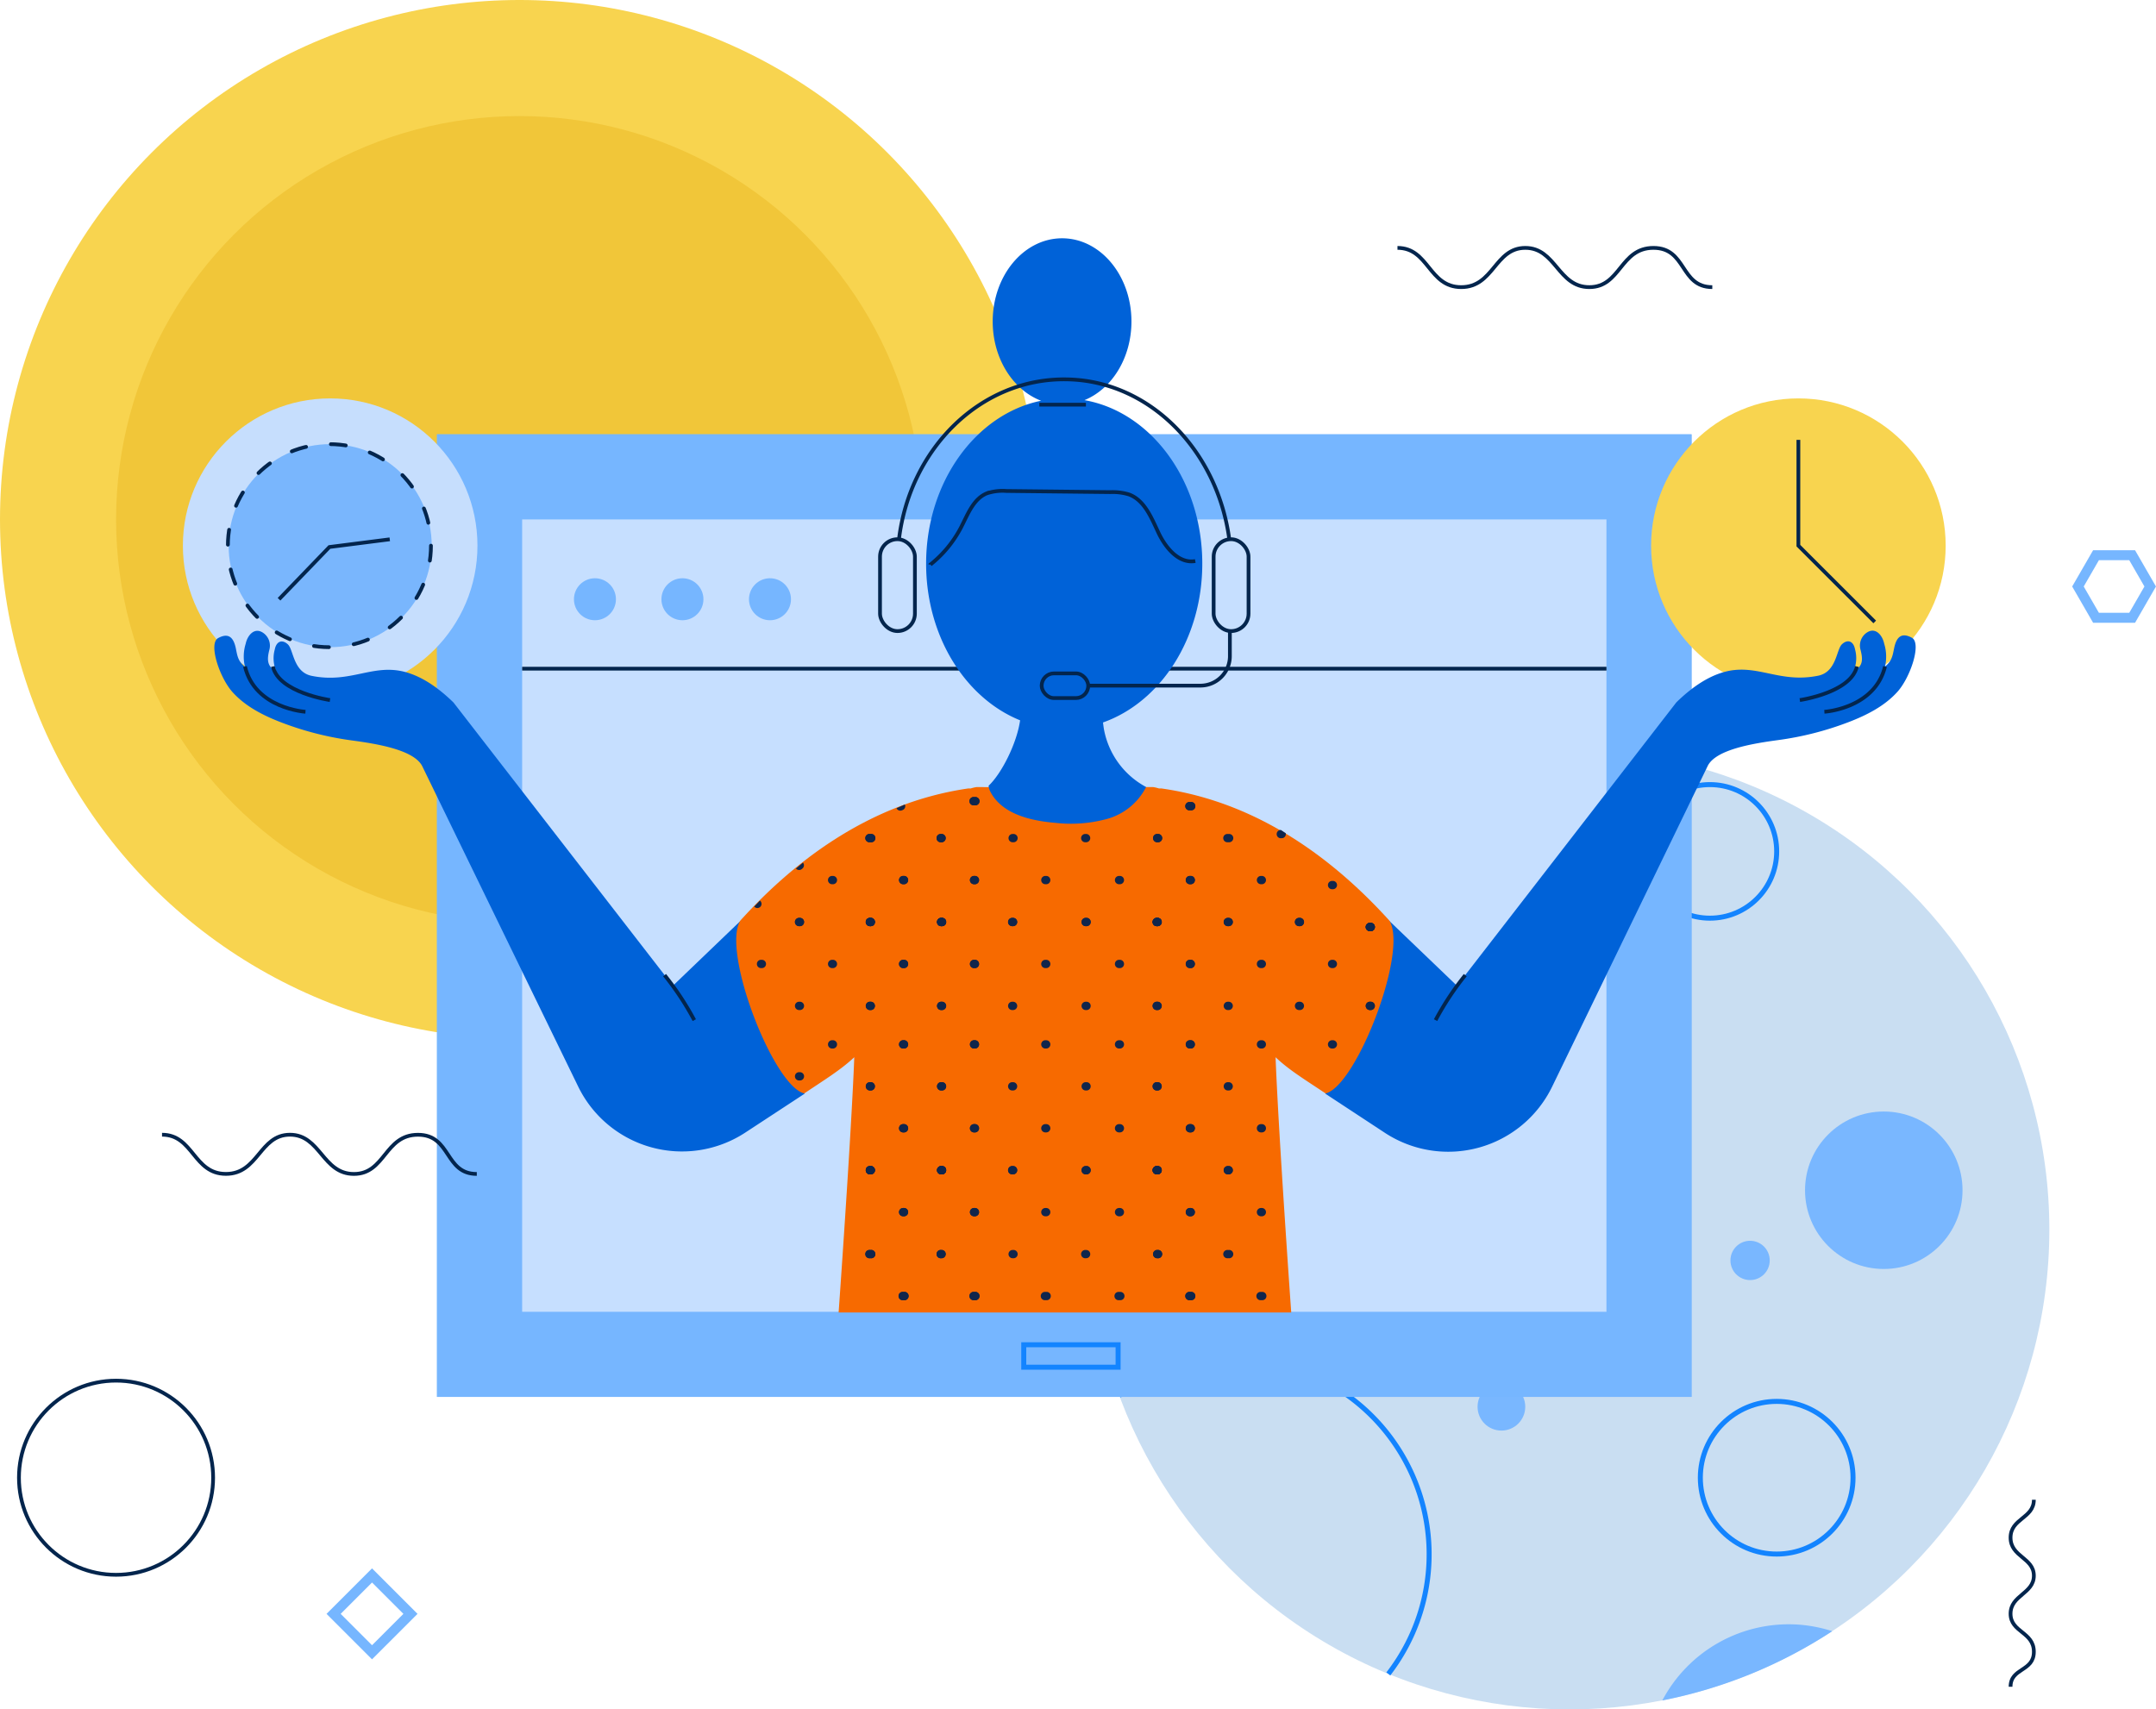<svg viewBox="0 0 431.24 341.97" xmlns="http://www.w3.org/2000/svg"><circle cx="313.93" cy="245.99" fill="#c9def2" r="95.98"/><circle cx="342.01" cy="170.32" fill="none" r="13.36" stroke="#1384ff" stroke-miterlimit="10"/><circle cx="355.37" cy="295.62" fill="none" r="15.27" stroke="#1384ff" stroke-miterlimit="10"/><path d="M277.69 334.87a39.14 39.14 0 0 0-53.83-55.7" fill="none" stroke="#1384ff" stroke-miterlimit="10"/><circle cx="376.79" cy="238.11" fill="#79b7ff" r="15.75"/><path d="M359.64 325a28.61 28.61 0 0 0-27.15 15.18 95.64 95.64 0 0 0 34-13.86 29 29 0 0 0-6.85-1.32z" fill="#79b7ff"/><circle cx="300.31" cy="281.42" fill="#79b7ff" r="4.77"/><circle cx="350.05" cy="252.15" fill="#79b7ff" r="3.93"/><circle cx="103.91" cy="103.91" fill="#f8d44f" r="103.91"/><circle cx="103.91" cy="103.91" fill="#f1c639" r="80.69"/><path d="M338.34 86.89v192.56H87.41V86.89z" fill="#76b6ff"/><path d="M338.34 86.89v192.56H87.41V86.89z" fill="#76b6ff"/><path d="M104.44 103.91h216.88v158.51H104.44z" fill="#c6dfff"/><circle cx="119" cy="119.88" fill="#76b6ff" r="4.2"/><circle cx="154.01" cy="119.88" fill="#76b6ff" r="4.2"/><circle cx="136.5" cy="119.88" fill="#76b6ff" r="4.2"/><path d="M104.44 133.77h216.88" fill="none" stroke="#03254d" stroke-miterlimit="10" stroke-width=".75"/><path d="M204.77 269.02h18.87v4.49h-18.87z" fill="none" stroke="#1384ff" stroke-miterlimit="10"/><path d="M342.49 57.44c-6.48 0-5.09-7.85-11.77-7.85s-6.53 7.85-12.82 7.85-6.69-7.85-12.81-7.85-6.3 7.85-12.82 7.85-6.47-7.85-12.75-7.85M95.37 234.85c-6.47 0-5.09-7.84-11.77-7.84s-6.52 7.84-12.81 7.84S64.1 227 58 227s-6.3 7.84-12.81 7.84S38.68 227 32.41 227m369.74 110.44c0-3.84 4.66-3 4.66-7s-4.66-3.87-4.66-7.61 4.66-4 4.66-7.61-4.66-3.74-4.66-7.61 4.66-3.85 4.66-7.58" fill="none" stroke="#03254d" stroke-miterlimit="10" stroke-width=".75"/><circle cx="23.21" cy="295.62" fill="none" r="19.42" stroke="#03254d" stroke-miterlimit="10" stroke-width=".75"/><path d="M426.47 111.07h-7.23l-3.61 6.26 3.61 6.26h7.23l3.61-6.26zM66.726 322.854l7.686-7.687 7.687 7.687-7.687 7.686z" fill="none" stroke="#76b6ff" stroke-miterlimit="10" stroke-width="2"/><circle cx="66.04" cy="109.16" fill="#c6defd" r="29.46"/><circle cx="359.71" cy="109.16" fill="#f8d44f" r="29.46"/><path d="M359.71 88v21.16l15.27 15.26" fill="none" stroke="#03254d" stroke-miterlimit="10" stroke-width=".75"/><path d="M148.14 184.2l-13.55 13-43.88-56.66c-2.85-2.78-6.06-5.1-9.54-6.07-6.55-1.83-11 2.34-18.85.73-3.65-.75-3.61-5.21-4.72-6.27s-2.31-.71-2.64 1a6.55 6.55 0 0 0 .27 4.29c-2-.9-1.76-2.61-1.35-4.24a3.11 3.11 0 0 0-1.4-3.48c-1.68-1-3 .66-3.34 2.29a8.67 8.67 0 0 0-.14 4.61c-1.43-1.14-1.53-2.24-1.84-3.75-.48-2.25-1.54-3.08-3.53-2s.28 7.93 2.9 10.83 6.24 4.71 9.89 6.1a62.64 62.64 0 0 0 14 3.55c5.11.69 12.27 1.88 14 5.07l31.22 64.15a23.1 23.1 0 0 0 33.36 9.27l11.93-7.82" fill="#0062d8" fill-rule="evenodd"/><path d="M66 140.05s-10.28-1.49-11.41-6.72m6.51 9.06s-10.1-.61-12.1-9.06" fill="none" stroke="#03254d" stroke-miterlimit="10" stroke-width=".75"/><path d="M277.86 184.2l13.56 13 43.88-56.69c2.85-2.78 6.05-5.1 9.54-6.07 6.55-1.83 11 2.34 18.85.73 3.65-.75 3.61-5.21 4.72-6.27s2.31-.71 2.63 1a6.62 6.62 0 0 1-.26 4.29c2.05-.9 1.76-2.61 1.35-4.24a3.11 3.11 0 0 1 1.4-3.48c1.68-1 3 .66 3.34 2.29a8.77 8.77 0 0 1 .17 4.57c1.43-1.14 1.52-2.24 1.84-3.75.48-2.25 1.54-3.08 3.53-2s-.28 7.93-2.9 10.83-6.24 4.71-9.89 6.1a62.64 62.64 0 0 1-14 3.55c-5.11.69-12.27 1.88-14 5.07l-31.17 64.27a23.1 23.1 0 0 1-33.45 9.22l-11.9-7.82" fill="#0062d8" fill-rule="evenodd"/><path d="M360 140.05s10.27-1.49 11.4-6.72m-6.49 9.06s10.08-.61 12.13-9.06m-83.96 61.75a58 58 0 0 0-5.94 9" fill="none" stroke="#03254d" stroke-miterlimit="10" stroke-width=".75"/><circle cx="66.04" cy="109.16" fill="#79b6fd" r="20.31"/><path d="M277.88 184.14c-9.69-10.69-24.88-23.46-45.57-26.41h-.5a7.09 7.09 0 0 0-1.19-.28l-18 .13-17.26-.13a7.09 7.09 0 0 0-1.19.28h-.5c-20.69 3-35.88 15.72-45.57 26.41-3.88 6 6.56 33.14 12.77 34.6 4.05-2.74 7.25-4.66 10-7.24-.56 15-3.13 51.06-3.13 51.06h90.53s-2.57-36.09-3.13-51.06c2.71 2.58 5.91 4.5 10 7.24 6.18-1.46 16.62-28.56 12.74-34.6z" fill="#f76a00"/><path d="M240.48 112.76c0-16.62-10.24-30.37-23.57-32.71 5.47-2.23 9.4-8.43 9.4-15.74 0-9.19-6.21-16.64-13.87-16.64s-13.88 7.45-13.88 16.64c0 7.43 4.07 13.72 9.68 15.86-13 2.64-23 16.22-23 32.59 0 14.57 7.88 26.93 18.8 31.34-.65 4.61-3.71 10.66-6.3 13.09a2.9 2.9 0 0 0 .26 1c2.22 4.59 8 6 13.09 6.42a27.53 27.53 0 0 0 10.32-.78 12.5 12.5 0 0 0 7.83-6.39 16.48 16.48 0 0 1-8.41-11.44c-.09-.48-.15-1-.21-1.47 11.47-4.05 19.86-16.73 19.86-31.77z" fill="#0062d8"/><path d="M207.88 80.95h9.32m28.8 45.31v5a5.9 5.9 0 0 1-5.9 5.9h-22.43m-37.86-29.27c2.21-18.25 16.4-32.28 33.51-32 16.62.24 30.15 14.18 32.55 31.93" fill="none" stroke="#03254d" stroke-miterlimit="10" stroke-width=".75"/><rect fill="none" height="4.94" rx="2.47" stroke="#03254d" stroke-miterlimit="10" stroke-width=".75" width="9.32" x="208.35" y="134.71"/><rect fill="none" height="18.38" rx="3.49" stroke="#03254d" stroke-miterlimit="10" stroke-width=".75" width="6.98" x="176.02" y="107.87"/><rect fill="none" height="18.38" rx="3.49" stroke="#03254d" stroke-miterlimit="10" stroke-width=".75" width="6.98" x="242.75" y="107.87"/><path d="M132.93 195.08a58 58 0 0 1 5.94 9m47.23-91.14a23.1 23.1 0 0 0 6.12-7.42c1.34-2.59 2.46-5.71 5.15-6.82a10 10 0 0 1 3.9-.48l20.82.23a11.18 11.18 0 0 1 3.74.47c3.11 1.16 4.48 4.69 5.9 7.69s4.08 6.21 7.35 5.63M77.96 107.89l-12.07 1.54-10.08 10.45" fill="none" stroke="#03254d" stroke-miterlimit="10" stroke-width=".75"/><circle cx="65.89" cy="109.16" r="20.31" stroke-linecap="round" stroke-dasharray="3 5" stroke="#03254d" stroke-width=".75" fill="none" stroke-miterlimit="10"/><g fill="#10264c"><path d="M160 185.28h-.17a.83.83 0 1 1 0-1.66h.17a.83.83 0 0 1 0 1.66zm14.2 0h-.2a.83.83 0 0 1 0-1.66h.17a.83.83 0 0 1 0 1.66zm14.22 0h-.17a.83.83 0 1 1 0-1.66h.17a.83.83 0 0 1 0 1.66zM160 202.06h-.17a.83.83 0 1 1 0-1.66h.17a.83.83 0 0 1 0 1.66zm14.2 0h-.2a.83.83 0 1 1 0-1.66h.17a.83.83 0 0 1 0 1.66zm14.22 0h-.17a.83.83 0 0 1 0-1.66h.17a.83.83 0 0 1 0 1.66zm-36.03-8.39h-.17a.83.83 0 1 1 0-1.66h.17a.83.83 0 0 1 0 1.66zm14.21 0h-.16a.83.83 0 0 1 0-1.66h.16a.83.83 0 0 1 0 1.66zm14.22 0h-.17a.83.83 0 1 1 0-1.66h.17a.83.83 0 1 1 0 1.66zm14.18 0h-.17a.83.83 0 1 1 0-1.66h.17a.83.83 0 0 1 0 1.66zm-20.8-25.18h-.2a.83.83 0 1 1 0-1.65h.17a.83.83 0 1 1 0 1.65zm14.22 0h-.17a.83.83 0 1 1 0-1.65h.17a.83.83 0 0 1 0 1.65z"/><path d="M160 185.28h-.17a.83.83 0 1 1 0-1.66h.17a.83.83 0 0 1 0 1.66zm-8-5.11a.82.82 0 0 1 .15 1.16.83.83 0 0 1-1.16.15l-.14-.11m9.76-8.8a.83.83 0 0 1-.1 1.17l-.13.11a.83.83 0 0 1-1.17-.1M181 160.94a.84.84 0 0 1-.43 1.1l-.16.06a.82.82 0 0 1-1.09-.42m-5.12 23.6h-.2a.83.83 0 0 1 0-1.66h.17a.83.83 0 0 1 0 1.66zm14.22 0h-.17a.83.83 0 1 1 0-1.66h.17a.83.83 0 0 1 0 1.66zM195 161.1h-.17a.83.83 0 1 1 0-1.65h.17a.83.83 0 1 1 0 1.65zm-28.4 15.79h-.16a.83.83 0 1 1 0-1.66h.16a.83.83 0 1 1 0 1.66zm14.22 0h-.17a.83.83 0 1 1 0-1.66h.17a.83.83 0 1 1 0 1.66zm14.18 0h-.17a.83.83 0 1 1 0-1.66h.17a.83.83 0 0 1 0 1.66zm-20.8-8.4h-.2a.83.83 0 1 1 0-1.65h.17a.83.83 0 1 1 0 1.65zm14.22 0h-.17a.83.83 0 1 1 0-1.65h.17a.83.83 0 0 1 0 1.65zm14.21 0h-.17a.83.83 0 0 1 0-1.65h.17a.83.83 0 1 1 0 1.65z"/><path d="M174.2 185.28h-.2a.83.83 0 0 1 0-1.66h.17a.83.83 0 0 1 0 1.66zm14.22 0h-.17a.83.83 0 1 1 0-1.66h.17a.83.83 0 0 1 0 1.66zm14.21 0h-.17a.83.83 0 0 1 0-1.66h.17a.83.83 0 0 1 0 1.66zM195 161.1h-.17a.83.83 0 1 1 0-1.65h.17a.83.83 0 1 1 0 1.65zm-14.18 15.79h-.17a.83.83 0 1 1 0-1.66h.17a.83.83 0 1 1 0 1.66zm14.18 0h-.17a.83.83 0 1 1 0-1.66h.17a.83.83 0 0 1 0 1.66zm14.26 0h-.17a.83.83 0 1 1 0-1.66h.17a.83.83 0 0 1 0 1.66z"/><path d="M174.2 185.28h-.2a.83.83 0 0 1 0-1.66h.17a.83.83 0 0 1 0 1.66zm14.22 0h-.17a.83.83 0 1 1 0-1.66h.17a.83.83 0 0 1 0 1.66zm14.21 0h-.17a.83.83 0 0 1 0-1.66h.17a.83.83 0 0 1 0 1.66zm-28.43 16.78h-.2a.83.83 0 1 1 0-1.66h.17a.83.83 0 0 1 0 1.66zm14.22 0h-.17a.83.83 0 0 1 0-1.66h.17a.83.83 0 0 1 0 1.66zm14.21 0h-.17a.83.83 0 0 1 0-1.66h.17a.83.83 0 0 1 0 1.66zm-21.81-8.39h-.17a.83.83 0 1 1 0-1.66h.17a.83.83 0 1 1 0 1.66zm14.18 0h-.17a.83.83 0 1 1 0-1.66h.17a.83.83 0 0 1 0 1.66zm14.26 0h-.17a.83.83 0 1 1 0-1.66h.17a.83.83 0 1 1 0 1.66zm-35.06 41.26h-.2a.83.83 0 1 1 0-1.66h.17a.83.83 0 0 1 0 1.66zm14.22 0h-.17a.83.83 0 1 1 0-1.66h.17a.83.83 0 0 1 0 1.66zm-14.22 16.78h-.2a.83.83 0 1 1 0-1.65h.17a.83.83 0 1 1 0 1.65zm14.22 0h-.17a.83.83 0 1 1 0-1.65h.17a.83.83 0 0 1 0 1.65zm-7.6-8.39h-.17a.83.83 0 1 1 0-1.66h.17a.83.83 0 0 1 0 1.66zm14.18 0h-.17a.83.83 0 1 1 0-1.66h.17a.83.83 0 0 1 0 1.66zm-14.18 16.78h-.17a.83.83 0 1 1 0-1.65h.17a.83.83 0 1 1 0 1.65zm14.18 0h-.17a.83.83 0 1 1 0-1.65h.17a.83.83 0 1 1 0 1.65zm-35-43.95h-.17a.83.83 0 1 1 0-1.66h.17a.83.83 0 0 1 0 1.66zm14.2 2h-.2a.83.83 0 1 1 0-1.66h.17a.83.83 0 0 1 0 1.66zm14.22 0h-.17a.83.83 0 1 1 0-1.66h.17a.83.83 0 0 1 0 1.66z"/><path d="M174.2 234.93h-.2a.83.83 0 1 1 0-1.66h.17a.83.83 0 0 1 0 1.66zm14.22 0h-.17a.83.83 0 1 1 0-1.66h.17a.83.83 0 0 1 0 1.66zm-21.82-25.17h-.16a.83.83 0 0 1 0-1.66h.16a.83.83 0 0 1 0 1.66zm14.22 0h-.17a.83.83 0 1 1 0-1.66h.17a.83.83 0 0 1 0 1.66zm14.18 0h-.17a.83.83 0 1 1 0-1.66h.17a.83.83 0 1 1 0 1.66zm-14.18 16.78h-.17a.83.83 0 1 1 0-1.66h.17a.83.83 0 0 1 0 1.66zm14.18 0h-.17a.83.83 0 1 1 0-1.66h.17a.83.83 0 0 1 0 1.66z"/><path d="M174.2 234.93h-.2a.83.83 0 1 1 0-1.66h.17a.83.83 0 0 1 0 1.66zm14.22 0h-.17a.83.83 0 1 1 0-1.66h.17a.83.83 0 0 1 0 1.66zm14.21 0h-.17a.83.83 0 0 1 0-1.66h.17a.83.83 0 0 1 0 1.66zm-28.43 16.78h-.2a.83.83 0 1 1 0-1.65h.17a.83.83 0 1 1 0 1.65zm14.22 0h-.17a.83.83 0 1 1 0-1.65h.17a.83.83 0 0 1 0 1.65zm14.21 0h-.17a.83.83 0 0 1 0-1.65h.17a.83.83 0 1 1 0 1.65zm-21.81-8.39h-.17a.83.83 0 1 1 0-1.66h.17a.83.83 0 0 1 0 1.66zm14.18 0h-.17a.83.83 0 1 1 0-1.66h.17a.83.83 0 0 1 0 1.66zm14.26 0h-.17a.83.83 0 1 1 0-1.66h.17a.83.83 0 0 1 0 1.66zm-28.44 16.78h-.17a.83.83 0 1 1 0-1.65h.17a.83.83 0 1 1 0 1.65zm14.18 0h-.17a.83.83 0 1 1 0-1.65h.17a.83.83 0 1 1 0 1.65zm14.26 0h-.17a.83.83 0 1 1 0-1.65h.17a.83.83 0 1 1 0 1.65zm-35.06-41.95h-.2a.83.83 0 1 1 0-1.66h.17a.83.83 0 0 1 0 1.66zm14.22 0h-.17a.83.83 0 1 1 0-1.66h.17a.83.83 0 0 1 0 1.66zm14.21 0h-.17a.83.83 0 0 1 0-1.66h.17a.83.83 0 0 1 0 1.66z"/><path d="M174.2 234.93h-.2a.83.83 0 1 1 0-1.66h.17a.83.83 0 0 1 0 1.66zm14.22 0h-.17a.83.83 0 1 1 0-1.66h.17a.83.83 0 0 1 0 1.66zm14.21 0h-.17a.83.83 0 0 1 0-1.66h.17a.83.83 0 0 1 0 1.66zm-21.81-25.17h-.17a.83.83 0 1 1 0-1.66h.17a.83.83 0 0 1 0 1.66zm14.18 0h-.17a.83.83 0 1 1 0-1.66h.17a.83.83 0 1 1 0 1.66zm14.26 0h-.17a.83.83 0 1 1 0-1.66h.17a.83.83 0 0 1 0 1.66zm-28.44 16.78h-.17a.83.83 0 1 1 0-1.66h.17a.83.83 0 0 1 0 1.66zm14.18 0h-.17a.83.83 0 1 1 0-1.66h.17a.83.83 0 0 1 0 1.66zm14.26 0h-.17a.83.83 0 1 1 0-1.66h.17a.83.83 0 0 1 0 1.66zm22.28-41.26h-.17a.83.83 0 0 1 0-1.66h.17a.83.83 0 0 1 0 1.66zm14.22 0h-.17a.83.83 0 1 1 0-1.66h.17a.83.83 0 0 1 0 1.66zm14.24 0h-.17a.83.83 0 0 1 0-1.66h.17a.83.83 0 0 1 0 1.66zm14.2 1h-.2a.83.83 0 0 1 0-1.66h.17a.83.83 0 0 1 0 1.66zm-42.66 15.78h-.17a.83.83 0 0 1 0-1.66h.17a.83.83 0 0 1 0 1.66zm14.22 0h-.17a.83.83 0 1 1 0-1.66h.17a.83.83 0 0 1 0 1.66zm14.24 0h-.17a.83.83 0 0 1 0-1.66h.17a.83.83 0 1 1 0 1.66zm14.2 0h-.2a.83.83 0 0 1 0-1.66h.17a.83.83 0 0 1 0 1.66zm-36.03-8.39H238a.83.83 0 1 1 0-1.66h.17a.83.83 0 0 1 0 1.66zm14.22 0h-.17a.83.83 0 1 1 0-1.66h.17a.83.83 0 0 1 0 1.66zm14.21 0h-.16a.83.83 0 1 1 0-1.66h.16a.83.83 0 1 1 0 1.66zm-35.06-25.18h-.17a.83.83 0 0 1 0-1.65h.17a.83.83 0 1 1 0 1.65zm14.22 0h-.17a.83.83 0 1 1 0-1.65h.17a.83.83 0 1 1 0 1.65z"/><path d="M231.54 185.28h-.17a.83.83 0 0 1 0-1.66h.17a.83.83 0 0 1 0 1.66zm14.22 0h-.17a.83.83 0 1 1 0-1.66h.17a.83.83 0 0 1 0 1.66zm14.24 0h-.17a.83.83 0 0 1 0-1.66h.17a.83.83 0 0 1 0 1.66zm14.2 1h-.2a.83.83 0 0 1 0-1.66h.17a.83.83 0 0 1 0 1.66zm-36.03-24.18H238a.83.83 0 1 1 0-1.65h.17a.83.83 0 1 1 0 1.65zm0 14.79H238a.83.83 0 1 1 0-1.66h.17a.83.83 0 0 1 0 1.66zm14.22 0h-.17a.83.83 0 1 1 0-1.66h.17a.83.83 0 1 1 0 1.66zm4.78-10.21a.83.83 0 0 1-.67 1h-.17a.83.83 0 0 1-.28-1.64h.16m10.39 11.85h-.16a.83.83 0 1 1 0-1.66h.16a.83.83 0 1 1 0 1.66zm-49.27-9.4h-.17a.83.83 0 1 1 0-1.65h.17a.83.83 0 0 1 0 1.65zm14.21 0h-.17a.83.83 0 0 1 0-1.65h.17a.83.83 0 1 1 0 1.65zm-14.21 16.79h-.17a.83.83 0 0 1 0-1.66h.17a.83.83 0 0 1 0 1.66z"/><path d="M231.54 185.28h-.17a.83.83 0 0 1 0-1.66h.17a.83.83 0 0 1 0 1.66zm6.63-23.18H238a.83.83 0 1 1 0-1.65h.17a.83.83 0 1 1 0 1.65zM224 176.89h-.17a.83.83 0 1 1 0-1.66h.17a.83.83 0 0 1 0 1.66zm14.17 0H238a.83.83 0 1 1 0-1.66h.17a.83.83 0 0 1 0 1.66zm-20.84 8.39h-.17a.83.83 0 0 1 0-1.66h.17a.83.83 0 0 1 0 1.66z"/><path d="M231.54 185.28h-.17a.83.83 0 0 1 0-1.66h.17a.83.83 0 0 1 0 1.66zm-14.21 16.78h-.17a.83.83 0 0 1 0-1.66h.17a.83.83 0 0 1 0 1.66zm14.21 0h-.17a.83.83 0 0 1 0-1.66h.17a.83.83 0 0 1 0 1.66zm-7.54-8.39h-.17a.83.83 0 1 1 0-1.66h.17a.83.83 0 0 1 0 1.66zm14.17 0H238a.83.83 0 1 1 0-1.66h.17a.83.83 0 0 1 0 1.66zm36.03-7.39h-.2a.83.83 0 0 1 0-1.66h.17a.83.83 0 0 1 0 1.66z"/><path d="M274.2 186.28h-.2a.83.83 0 0 1 0-1.66h.17a.83.83 0 0 1 0 1.66zm0 15.78h-.2a.83.83 0 0 1 0-1.66h.17a.83.83 0 0 1 0 1.66zm-42.66 32.87h-.17a.83.83 0 0 1 0-1.66h.17a.83.83 0 0 1 0 1.66zm14.22 0h-.17a.83.83 0 0 1 0-1.66h.17a.83.83 0 0 1 0 1.66zm-14.22 16.78h-.17a.83.83 0 0 1 0-1.65h.17a.83.83 0 1 1 0 1.65zm14.22 0h-.17a.83.83 0 1 1 0-1.65h.17a.83.83 0 1 1 0 1.65zm-7.59-8.39H238a.83.83 0 1 1 0-1.66h.17a.83.83 0 1 1 0 1.66zm14.22 0h-.17a.83.83 0 1 1 0-1.66h.17a.83.83 0 1 1 0 1.66zm-14.22 16.78H238a.83.83 0 1 1 0-1.65h.17a.83.83 0 1 1 0 1.65zm14.22 0h-.17a.83.83 0 1 1 0-1.65h.17a.83.83 0 1 1 0 1.65zm-20.85-41.95h-.17a.83.83 0 0 1 0-1.66h.17a.83.83 0 0 1 0 1.66zm14.22 0h-.17a.83.83 0 1 1 0-1.66h.17a.83.83 0 0 1 0 1.66z"/><path d="M231.54 234.93h-.17a.83.83 0 0 1 0-1.66h.17a.83.83 0 0 1 0 1.66zm14.22 0h-.17a.83.83 0 0 1 0-1.66h.17a.83.83 0 0 1 0 1.66zm-7.59-25.17H238a.83.83 0 1 1 0-1.66h.17a.83.83 0 0 1 0 1.66zm14.22 0h-.17a.83.83 0 1 1 0-1.66h.17a.83.83 0 0 1 0 1.66zm14.21 0h-.16a.83.83 0 0 1 0-1.66h.16a.83.83 0 1 1 0 1.66zm-28.43 16.78H238a.83.83 0 1 1 0-1.66h.17a.83.83 0 1 1 0 1.66zm14.22 0h-.17a.83.83 0 1 1 0-1.66h.17a.83.83 0 0 1 0 1.66zm-35.06 8.39h-.17a.83.83 0 0 1 0-1.66h.17a.83.83 0 0 1 0 1.66z"/><path d="M231.54 234.93h-.17a.83.83 0 0 1 0-1.66h.17a.83.83 0 0 1 0 1.66zm-14.21 16.78h-.17a.83.83 0 1 1 0-1.65h.17a.83.83 0 0 1 0 1.65zm14.21 0h-.17a.83.83 0 0 1 0-1.65h.17a.83.83 0 1 1 0 1.65zm-7.54-8.39h-.17a.83.83 0 1 1 0-1.66h.17a.83.83 0 0 1 0 1.66zm14.17 0H238a.83.83 0 1 1 0-1.66h.17a.83.83 0 1 1 0 1.66zM224 260.1h-.17a.83.83 0 1 1 0-1.65h.17a.83.83 0 1 1 0 1.65zm14.17 0H238a.83.83 0 1 1 0-1.65h.17a.83.83 0 1 1 0 1.65zm-20.84-41.95h-.17a.83.83 0 0 1 0-1.66h.17a.83.83 0 0 1 0 1.66zm14.21 0h-.17a.83.83 0 0 1 0-1.66h.17a.83.83 0 0 1 0 1.66zm-14.21 16.78h-.17a.83.83 0 0 1 0-1.66h.17a.83.83 0 0 1 0 1.66z"/><path d="M231.54 234.93h-.17a.83.83 0 0 1 0-1.66h.17a.83.83 0 0 1 0 1.66zM224 209.76h-.17a.83.83 0 1 1 0-1.66h.17a.83.83 0 1 1 0 1.66zm14.17 0H238a.83.83 0 1 1 0-1.66h.17a.83.83 0 0 1 0 1.66zM224 226.54h-.17a.83.83 0 1 1 0-1.66h.17a.83.83 0 1 1 0 1.66zm14.17 0H238a.83.83 0 1 1 0-1.66h.17a.83.83 0 1 1 0 1.66z"/></g></svg>
